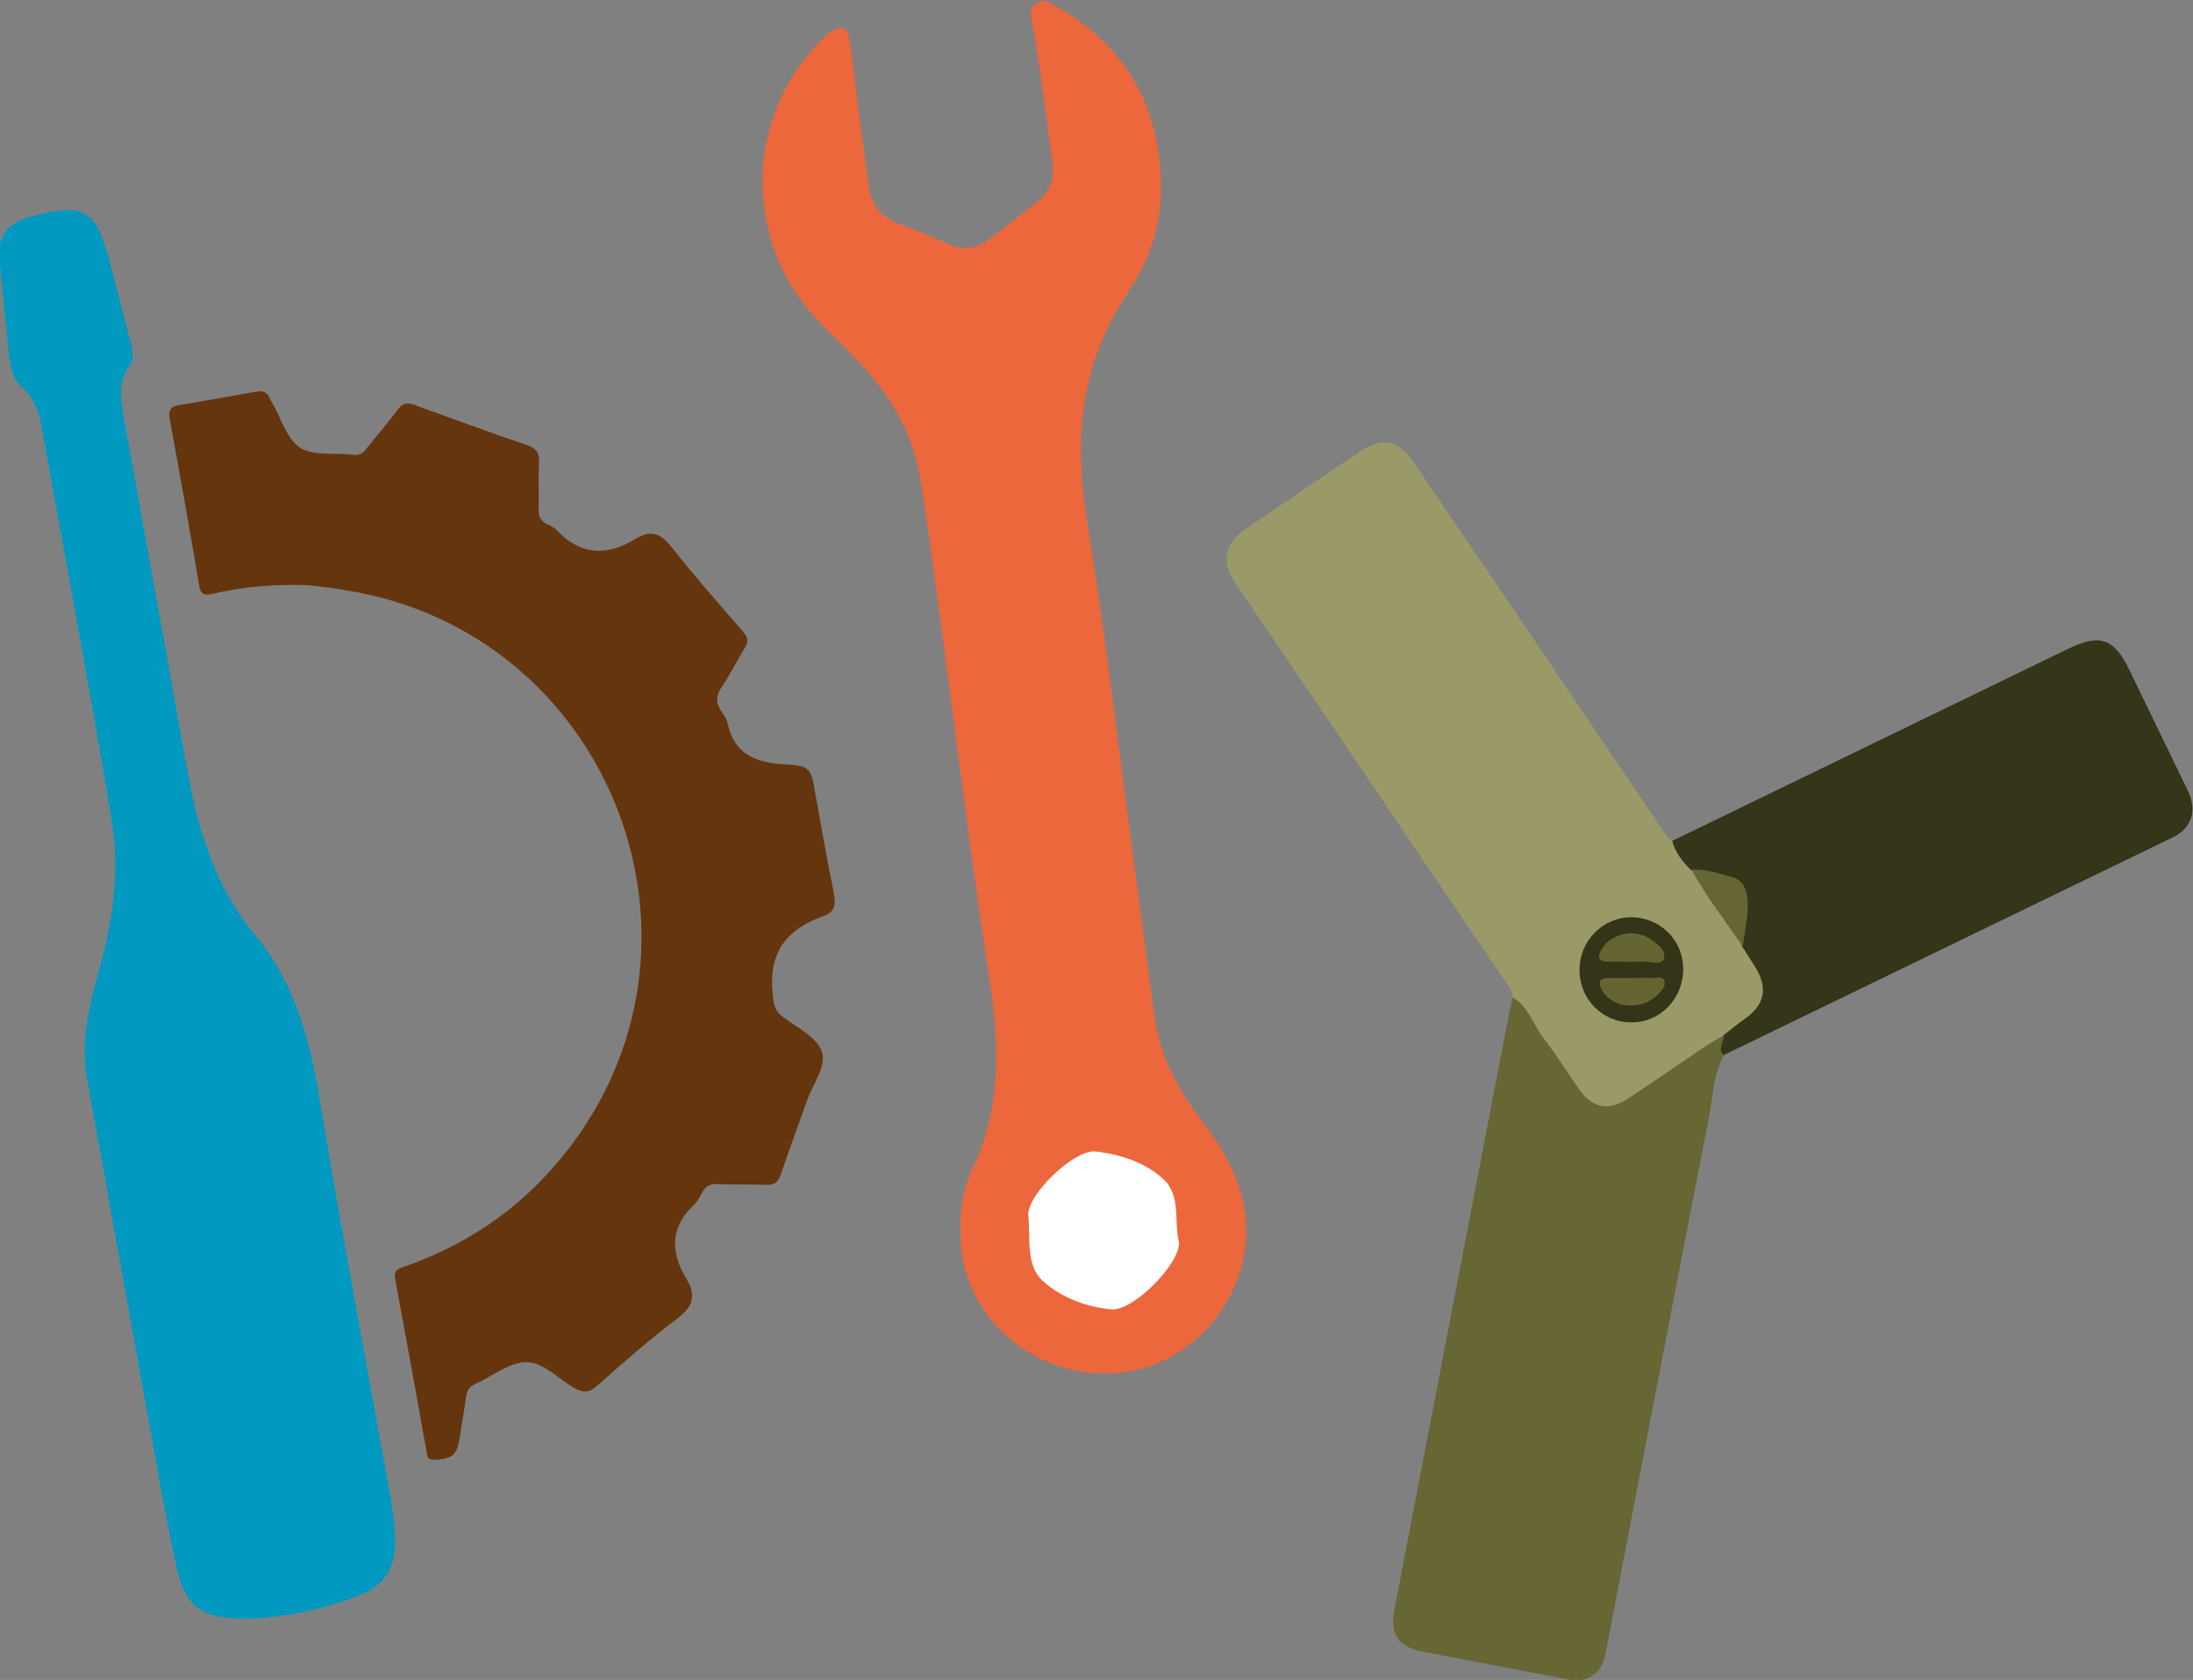 <?xml version="1.0" encoding="utf-8"?>
<!-- Generator: Adobe Illustrator 24.0.2, SVG Export Plug-In . SVG Version: 6.00 Build 0)  -->
<svg version="1.1" id="Layer_1" xmlns="http://www.w3.org/2000/svg" xmlns:xlink="http://www.w3.org/1999/xlink" x="0px" y="0px"
	 viewBox="0 0 577.7 442.5" style="enable-background:new 0 0 577.7 442.5;" xml:space="preserve">
<rect x="0" y="0" width="577.7" height="442.5" fill="#808080" stroke="none"/>
<style type="text/css">
	.st0{fill:#EC673C;}
	.st1{fill:#65350E;}
	.st2{fill:#0299C0;}
	.st3{fill:#999A68;}
	.st4{fill:#666735;}
	.st5{fill:#343519;}
	.st6{fill:#FFFFFF;}
	.st7{fill:#343419;}
	.st8{fill:#666634;}
	.st9{fill:#656533;}
	.st10{fill:#656532;}
</style>
<g>
	<path class="st0" d="M305.8,48.4c0.4,10.6-3,20.2-8.7,28.7c-12.3,18.4-14.3,38.1-10.8,59.7c5.2,32.2,8.9,64.6,13.3,96.9
		c1.5,11.3,3,22.6,4.5,33.8c1.4,10.3,6,19.2,12.3,27.4c5.5,7.2,10.1,14.8,11.5,24c3.1,20.2-12,40.3-32.3,42.6
		c-21.8,2.5-41.3-13.3-42.5-34.3c-0.4-6.6,0.1-13.1,2.9-19c7.8-16.1,7.3-32.6,4.7-49.8c-4.7-30.7-8.5-61.5-12.6-92.3
		c-1.8-13.2-3.5-26.5-5.6-39.6c-2-12.6-8.3-23.1-17.2-32.2c-4.7-4.8-9.8-9.3-13.9-14.7c-15.6-20.7-13.7-50.2,4.6-68.7
		c0.8-0.8,1.6-1.6,2.5-2.3c2.9-2.1,4.7-1.6,5.3,2c1,5.9,1.5,12,2.3,18c0.9,6.7,1.8,13.4,2.7,20.1c0.6,4.9,3,8.3,7.7,10.1
		c4.7,1.7,9.4,3.8,14,5.7c3.6,1.5,6.9,0.9,9.9-1.4c4.4-3.3,8.7-6.6,13-10.1c3.3-2.7,4.4-6.2,3.8-10.5c-1.7-12-3-24-5.2-35.9
		c-0.4-2-1.1-4.5,1.1-5.8c2.1-1.3,4.1,0.2,5.9,1.3C296.5,12.3,305.5,27.9,305.8,48.4z"/>
	<path class="st1" d="M80.5,154.1c-8.9-0.2-16.7,0.5-24.4,2.3c-2.2,0.5-3.2,0.3-3.6-2.1c-2.5-14.7-5.1-29.3-7.8-44
		c-0.4-2.4,0.4-3.3,2.6-3.6c6.6-1.1,13.3-2.3,19.9-3.5c2-0.4,3.3,0.1,4,2c0.1,0.3,0.3,0.5,0.4,0.7c2.4,4.1,3.9,9.7,7.4,12
		c3.6,2.3,9.2,1.3,14,1.9c1.7,0.2,2.6-0.4,3.5-1.6c2.7-3.4,5.6-6.7,8.2-10.2c1.3-1.8,2.5-2.1,4.6-1.3c9.9,3.6,19.7,7.2,29.7,10.6
		c2.5,0.9,3.1,2.2,3,4.6c-0.2,4.1,0,8.2-0.1,12.2c-0.1,1.9,0.5,3.2,2.3,4c0.9,0.4,1.8,0.9,2.5,1.6c6.3,6.7,13.3,6.8,20.8,2.2
		c3.9-2.4,6.5-1.5,9.4,2.2c6,7.6,12.4,14.9,18.8,22.2c1.3,1.5,1.6,2.6,0.5,4.4c-2.1,3.3-3.8,6.9-6,10.1c-1.7,2.5-1.7,4.5,0,6.8
		c0.6,0.9,1.3,1.9,1.5,3c1.7,7.9,7.1,10.2,14.5,10.7c7.5,0.4,7.4,0.9,8.7,8.4c1.5,8.4,3,16.9,4.7,25.3c0.6,3,0.5,5.2-2.7,6.3
		c-9.4,3.3-14.4,9.3-13.4,20c0.3,2.9,0.3,4.8,2.8,6.6c3.7,2.8,8.9,5.3,10.2,9.1c1.3,3.8-2.4,8.6-3.9,12.9
		c-2.3,6.5-4.7,12.9-6.9,19.4c-0.7,2.1-1.7,2.9-3.9,2.8c-4.2-0.2-8.4,0-12.7-0.2c-1.9-0.1-3.2,0.4-4.1,2.2c-0.6,1.1-1.2,2.3-2.1,3.2
		c-6.5,6-6.3,12.6-2,19.7c2.6,4.3,1.6,7.3-2.6,10.4c-7.3,5.5-14.2,11.6-21,17.6c-2.2,2-3.7,1.9-6.2,0.5c-4.2-2.5-8.2-6.9-12.8-6.7
		c-4.4,0.2-8.6,3.7-13,5.7c-1.6,0.7-2.3,1.7-2.5,3.4c-0.5,3.6-1.2,7.2-1.7,10.8c-0.7,4.6-2.1,5.7-6.8,5.8c-1.7,0-1.7-0.9-1.9-2
		c-2.7-15.2-5.5-30.4-8.3-45.6c-0.5-2.8,1.5-2.9,3.1-3.5c17.7-6.3,32.2-16.9,43.5-32c41.3-55.4,8.9-135-59.5-145.9
		C87,154.7,83.3,154.4,80.5,154.1z"/>
	<path class="st2" d="M64.9,426.4c-11.8-0.1-16-2.9-18.4-13.6c-3.3-15.1-5.8-30.3-8.6-45.5c-5-27.8-10-55.5-15-83.3
		c-1.7-9.6,0.5-18.8,3-27.8c3.7-13.1,5.8-26.3,3.5-40c-1.6-10-3.3-19.9-5.1-29.9c-4.4-24.7-8.9-49.4-13.4-74.1
		c-0.7-4-2.1-7.5-5.2-10.3c-2.5-2.3-3-5.6-3.4-8.9c-0.8-8.1-1.6-16.2-2.4-24.3c-0.6-6.3,1.7-9.8,7.8-11.5c14.4-4,17.5-2.3,21.3,12.1
		c1.9,7.2,3.7,14.4,5.6,21.6c0.5,1.9,0.7,3.9-0.4,5.3c-3.4,4.7-2.3,9.7-1.4,14.6c5.5,30.8,11.1,61.6,16.6,92.4
		c2.8,15.7,7.5,30.6,17.8,43.1C77.8,259,81.7,274.1,84.3,290c5.1,30.9,10.9,61.6,16.4,92.4c1.4,7.7,3.2,15.4,3.4,23.3
		c0.1,7.1-2.6,11.9-9.6,14.6C84.6,424.1,74.5,426.1,64.9,426.4z"/>
	<path class="st3" d="M398.5,262.7c0.1-1.5-0.9-2.6-1.7-3.8c-23.3-34.3-46.5-68.7-69.8-103c-0.6-0.9-1.3-1.9-1.9-2.8
		c-3.3-5.3-2.5-9.9,2.7-13.5c10.1-6.9,20.2-13.8,30.4-20.6c6-4,10.2-3.1,14.3,2.9c16.9,24.9,33.8,49.8,50.6,74.7
		c5,7.3,9.9,14.7,14.9,22c0.7,1,1.2,2.3,2.5,2.7c2.2,2.2,3.5,5.1,5.6,7.4c4.2,7,9.4,13.4,13.8,20.3c1.5,2.2,3.1,4.3,4.3,6.8
		c2.1,4.5,0.8,10-3.2,12.8c-2.2,1.5-4.3,3.2-6.5,4.6c-7.9,5.3-15.8,10.7-23.7,16c-7.2,4.8-11.4,4.1-16.5-2.8
		C408.8,278.8,403.4,270.9,398.5,262.7z"/>
	<path class="st4" d="M398.5,262.7c4.2,2.5,5.4,7.3,8.2,10.9c3.4,4.3,6.2,9,9.4,13.5c3.4,4.8,7.8,5.6,12.7,2.3
		c7-4.6,13.9-9.4,20.9-14.1c1.4-0.9,2.9-1.7,4.3-2.5c1.5,1.7,0.1,3.5,0.1,5.2c-2.8,5.2-2.9,11.1-4,16.7
		C441,341.4,432,388.3,423,435.2c-1.1,5.8-4.5,8.2-10.3,7.1c-12.7-2.4-25.4-4.9-38.1-7.3c-6.2-1.2-8.5-4.6-7.3-10.9
		c10.1-52.7,20.3-105.3,30.4-158C398,264.9,398.3,263.8,398.5,262.7z"/>
	<path class="st5" d="M454.1,277.9c-1.9-1.7,0.3-3.5-0.1-5.2c1.8-1.4,3.5-2.8,5.3-4.1c5.6-3.8,6.6-8.3,3-14
		c-1.1-1.8-2.2-3.5-3.4-5.3c-1.1-3.1-0.2-6.1,0.2-9.1c0.7-4.8-1-7.3-5.7-8.6c-2.7-0.7-5.5-1-8-2.5c-2.2-2.2-4.1-4.5-4.9-7.6
		c34.7-16.8,69.4-33.7,104.1-50.5c8.6-4.2,12.3-2.9,16.4,5.6c5.1,10.6,10.3,21.2,15.4,31.8c2.4,5.1,1,9.7-3.9,12.1
		C533.2,239.6,493.6,258.7,454.1,277.9z"/>
	<path class="st6" d="M310.6,327.2c0.2,5.9-12.2,18.2-17.8,17.7c-6.6-0.6-13.2-3.1-18-7.4c-4.7-4.2-3.3-11.3-3.9-17.2
		c-0.6-5.4,12.1-17.7,17.8-17c6.6,0.8,13.3,3,18,7.5C311.2,315.2,309.2,322.3,310.6,327.2z"/>
	<path class="st7" d="M416.1,255.6c-0.1-7.6,5.9-13.8,13.3-14c7.8-0.1,14,5.9,14,13.7c0,7.8-6.1,14.1-13.8,14
		C422.2,269.3,416.1,263.2,416.1,255.6z"/>
	<path class="st8" d="M445.6,229.1c3.7-0.3,7.1,1,10.6,1.9c3.8,1,4.8,4.9,3.9,11.7c-0.3,2.2-0.7,4.4-1,6.6
		C454.5,242.6,449.5,236.2,445.6,229.1z"/>
	<path class="st9" d="M429.5,245.8c2,0.1,3.8,0.5,5.3,1.6c1.7,1.3,4.3,2.9,3.5,5.2c-0.5,1.7-3.2,0.7-5,0.7c-3.2,0.1-6.5,0-9.7,0
		c-2.7,0-2.8-1.2-1.7-3.2C423.7,247.1,426.4,246.1,429.5,245.8z"/>
	<path class="st10" d="M430.4,257.6c1.5,0,3.1-0.1,4.6,0c1.2,0.1,2.9-0.7,3.4,0.7c0.6,1.4-0.7,2.6-1.6,3.6
		c-4.2,4.4-12.2,3.8-14.8-1.1c-1-2-1-3.2,1.7-3.2C425.9,257.7,428.1,257.6,430.4,257.6z"/>
</g>
</svg>

